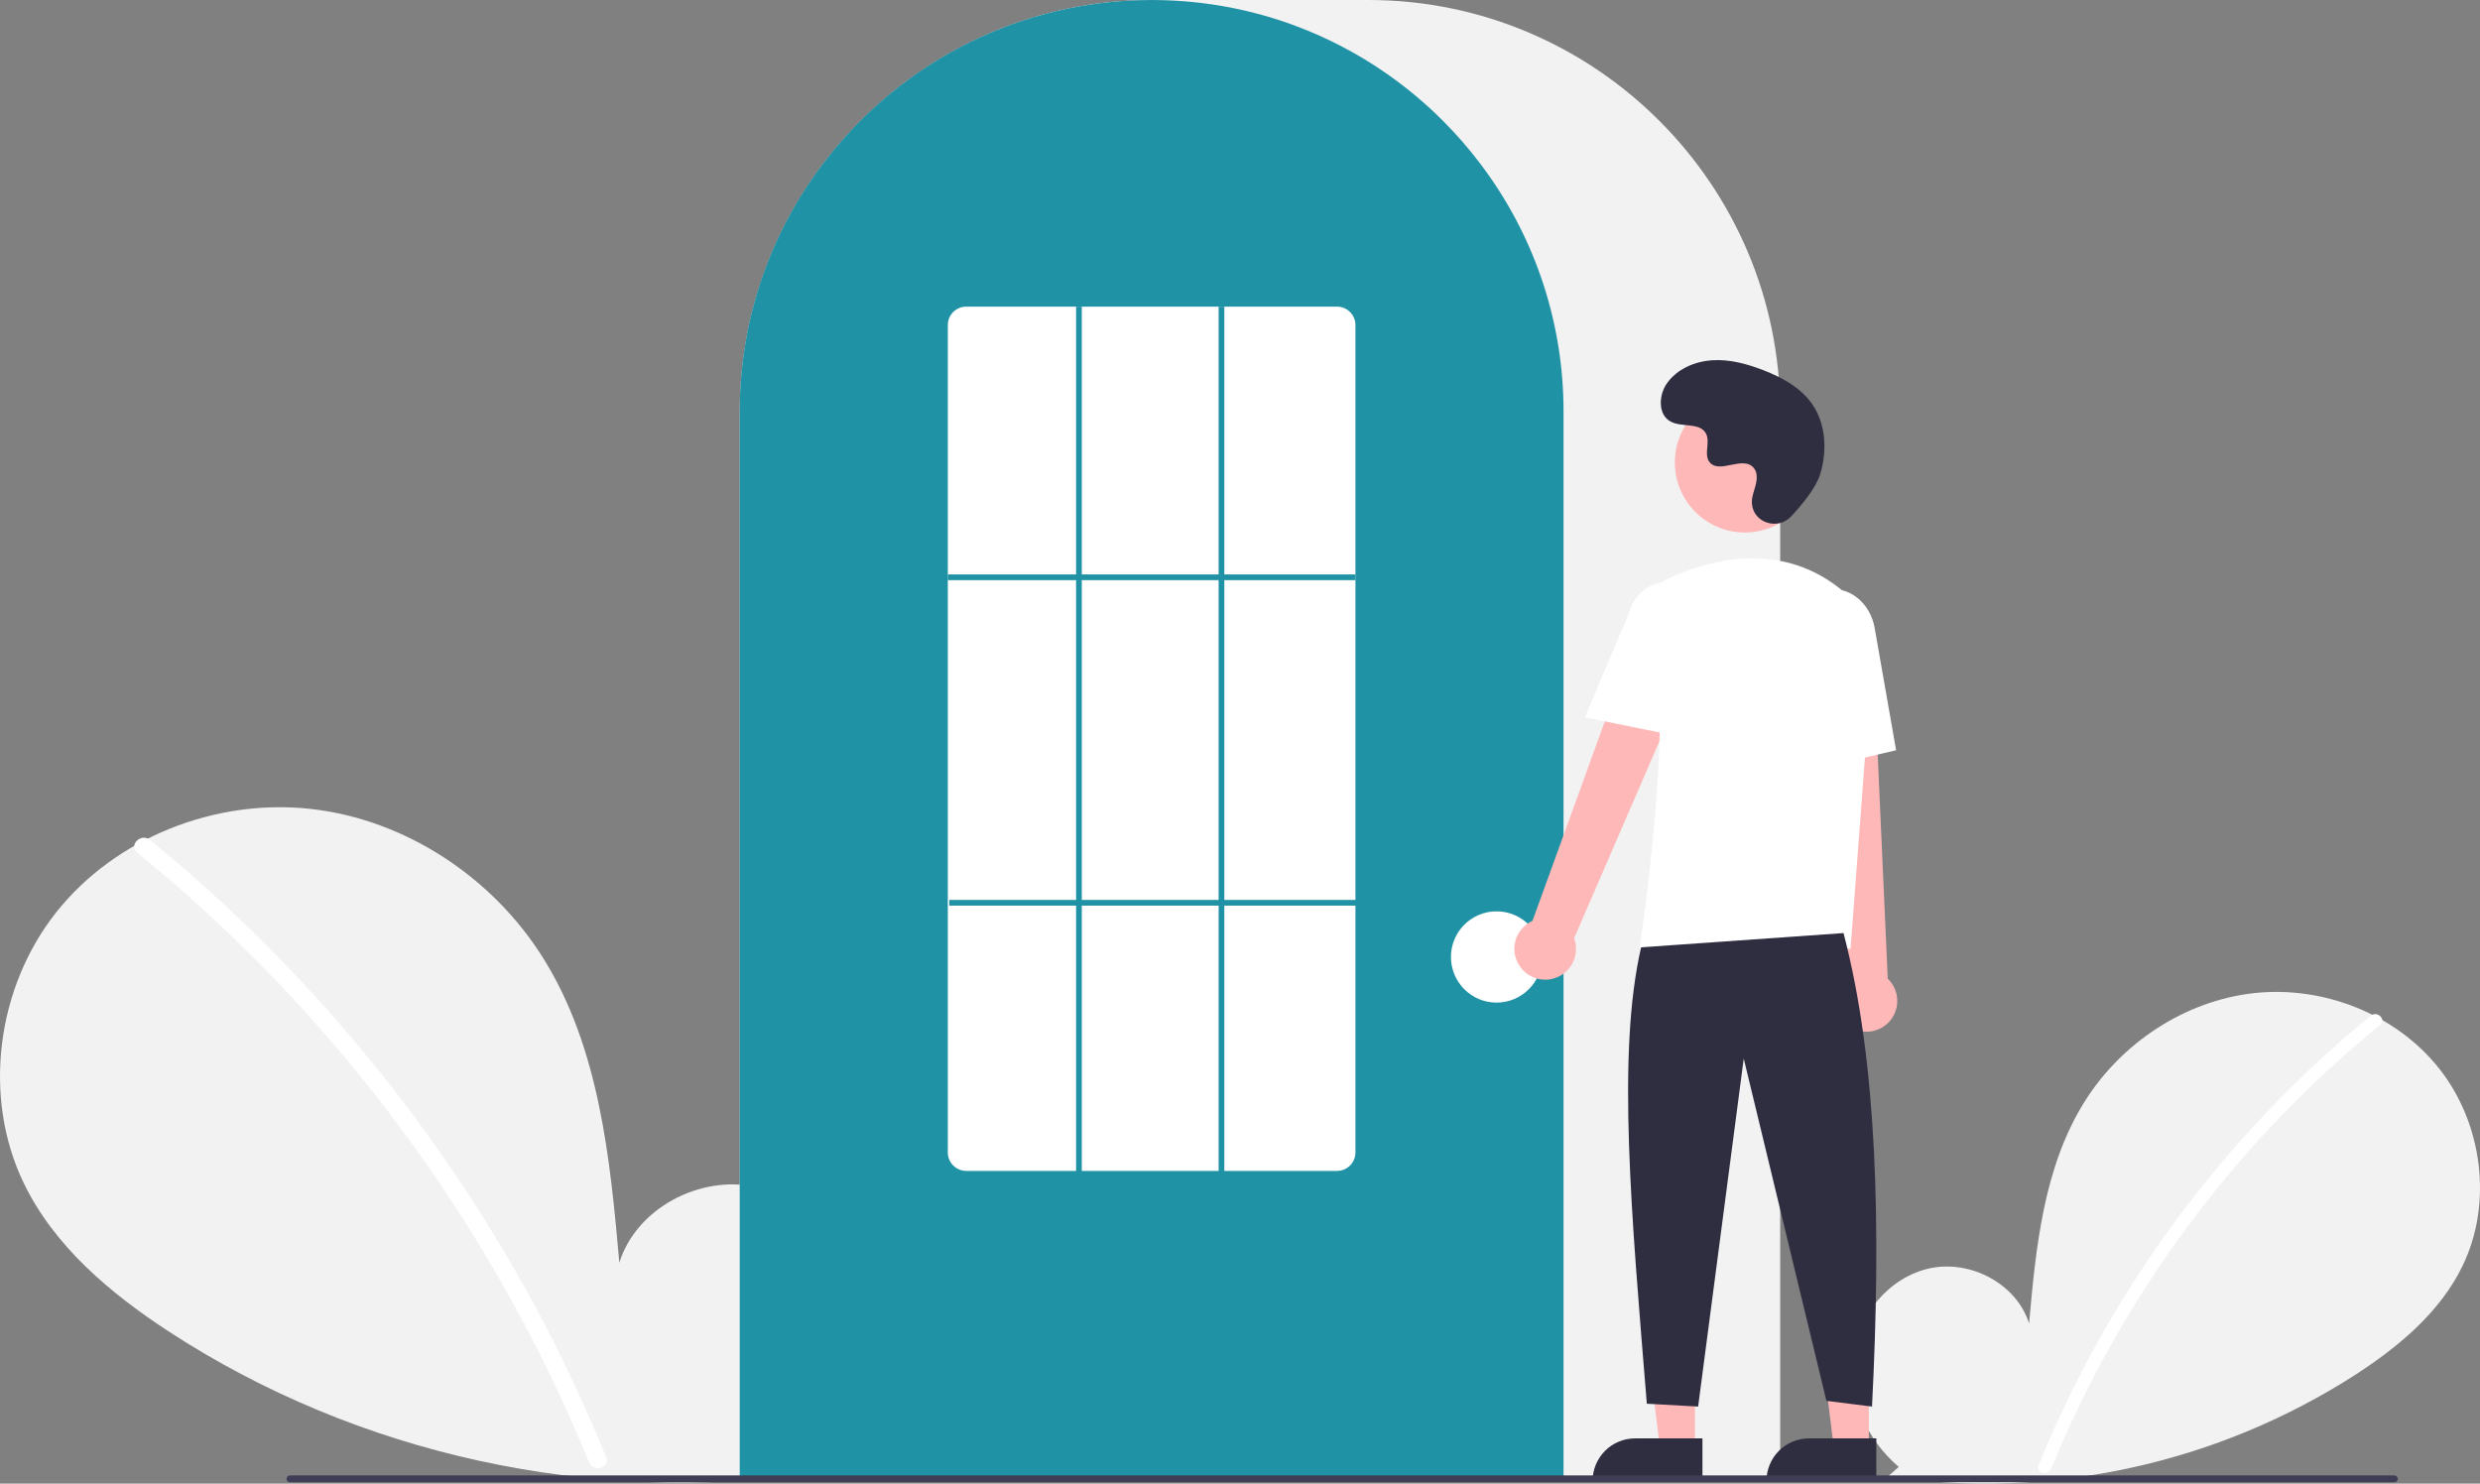 <svg width="229" height="137" viewBox="0 0 229 137" fill="none" xmlns="http://www.w3.org/2000/svg">
<rect x="0" y="0" width="229" height="137" fill="#808080" stroke="none"/>
<path d="M175.328 135.451C172.396 132.972 170.615 129.056 171.082 125.243C171.549 121.431 174.442 117.926 178.194 117.117C181.946 116.307 186.223 118.548 187.363 122.216C187.99 115.145 188.713 107.777 192.47 101.756C195.872 96.303 201.764 92.402 208.149 91.704C214.535 91.006 221.258 93.642 225.241 98.685C229.223 103.729 230.198 111.061 227.409 116.851C225.354 121.117 221.569 124.291 217.603 126.874C204.786 135.149 189.414 138.514 174.315 136.35L175.328 135.451Z" fill="#F2F2F2"/>
<path d="M218.926 93.788C213.657 98.082 208.823 102.886 204.495 108.128C197.721 116.304 192.239 125.47 188.241 135.308C187.948 136.026 189.112 136.338 189.402 135.628C195.944 119.64 206.388 105.547 219.778 94.64C220.379 94.15 219.522 93.302 218.926 93.788Z" fill="white"/>
<path d="M73.719 134.777C77.746 131.372 80.192 125.994 79.55 120.757C78.909 115.521 74.936 110.707 69.782 109.596C64.629 108.484 58.754 111.562 57.189 116.599C56.327 106.887 55.335 96.768 50.174 88.497C45.502 81.008 37.409 75.649 28.639 74.691C19.868 73.732 10.633 77.353 5.163 84.28C-0.307 91.207 -1.646 101.278 2.185 109.231C5.007 115.089 10.207 119.45 15.655 122.997C33.035 134.313 54.595 139.033 75.109 136.012" fill="#F2F2F2"/>
<path d="M13.836 77.553C21.073 83.452 27.712 90.049 33.658 97.249C39.604 104.442 44.839 112.194 49.289 120.399C51.777 125.001 54.011 129.735 55.983 134.581C56.385 135.567 54.785 135.996 54.388 135.021C50.896 126.478 46.575 118.298 41.488 110.598C36.425 102.926 30.631 95.763 24.187 89.211C20.542 85.507 16.696 82.006 12.667 78.724C11.841 78.051 13.017 76.886 13.836 77.553L13.836 77.553Z" fill="white"/>
<path d="M164.38 136.7H68.305V38.06C68.305 17.074 85.368 0 106.34 0H126.345C147.317 0 164.38 17.074 164.38 38.06V136.7Z" fill="#F2F2F2"/>
<path d="M144.375 136.7H68.305V38.06C68.284 30.018 70.829 22.18 75.569 15.687C75.743 15.448 75.918 15.213 76.097 14.98C78.39 11.971 81.119 9.321 84.193 7.118C84.366 6.991 84.54 6.867 84.718 6.743C87.29 4.962 90.072 3.506 93.001 2.408C93.175 2.342 93.353 2.276 93.53 2.212C96.179 1.266 98.925 0.618 101.718 0.28C101.891 0.256 102.069 0.238 102.247 0.219C104.968 -0.072 107.713 -0.072 110.434 0.219C110.611 0.238 110.789 0.256 110.964 0.28C113.756 0.618 116.502 1.266 119.151 2.212C119.328 2.276 119.505 2.342 119.679 2.408C122.572 3.492 125.322 4.926 127.867 6.679C128.044 6.801 128.221 6.925 128.395 7.049C130.118 8.28 131.737 9.651 133.234 11.149C134.435 12.35 135.554 13.63 136.583 14.981C136.762 15.213 136.937 15.448 137.111 15.686C141.851 22.18 144.396 30.018 144.375 38.06V136.7Z" fill="#2092A5"/>
<path d="M138.19 92.582C140.515 92.582 142.401 90.695 142.401 88.368C142.401 86.04 140.515 84.154 138.19 84.154C135.864 84.154 133.978 86.04 133.978 88.368C133.978 90.695 135.864 92.582 138.19 92.582Z" fill="white"/>
<path d="M156.509 133.746H153.282L151.747 121.29L156.51 121.291L156.509 133.746Z" fill="#FFB8B8"/>
<path d="M150.977 132.823H157.201V136.744H147.059C147.059 136.229 147.16 135.719 147.357 135.243C147.554 134.768 147.843 134.335 148.206 133.971C148.57 133.607 149.002 133.318 149.478 133.121C149.953 132.924 150.463 132.823 150.977 132.823Z" fill="#2F2E41"/>
<path d="M172.566 133.746H169.339L167.803 121.29L172.566 121.291L172.566 133.746Z" fill="#FFB8B8"/>
<path d="M167.034 132.823H173.257V136.744H163.115C163.115 136.229 163.216 135.719 163.413 135.243C163.61 134.768 163.899 134.335 164.263 133.971C164.627 133.607 165.059 133.318 165.534 133.121C166.009 132.924 166.519 132.823 167.034 132.823Z" fill="#2F2E41"/>
<path d="M140.321 89.203C140.089 88.86 139.935 88.471 139.869 88.063C139.803 87.654 139.828 87.237 139.941 86.839C140.054 86.441 140.253 86.073 140.524 85.76C140.795 85.448 141.131 85.198 141.508 85.03L152.478 54.775L157.876 57.723L145.351 86.635C145.592 87.289 145.585 88.008 145.332 88.656C145.078 89.305 144.596 89.838 143.976 90.154C143.356 90.471 142.641 90.549 141.968 90.373C141.294 90.198 140.708 89.781 140.321 89.203Z" fill="#FFB8B8"/>
<path d="M170.917 94.888C170.559 94.682 170.249 94.4 170.012 94.062C169.774 93.724 169.613 93.337 169.54 92.93C169.467 92.523 169.485 92.104 169.591 91.705C169.698 91.305 169.89 90.933 170.156 90.616L166.757 58.612L172.9 58.893L174.313 90.373C174.816 90.855 175.124 91.504 175.181 92.198C175.237 92.892 175.037 93.583 174.619 94.14C174.2 94.696 173.592 95.08 172.91 95.217C172.228 95.355 171.519 95.238 170.917 94.888Z" fill="#FFB8B8"/>
<path d="M161.117 49.171C164.688 49.171 167.582 46.275 167.582 42.702C167.582 39.129 164.688 36.233 161.117 36.233C157.547 36.233 154.653 39.129 154.653 42.702C154.653 46.275 157.547 49.171 161.117 49.171Z" fill="#FFB8B8"/>
<path d="M170.876 87.609H151.385L151.409 87.457C151.444 87.23 154.883 64.69 152.346 57.316C152.092 56.591 152.114 55.798 152.409 55.089C152.704 54.379 153.251 53.804 153.944 53.474H153.944C157.569 51.766 164.527 49.663 170.401 54.767C171.265 55.531 171.94 56.485 172.372 57.555C172.804 58.624 172.981 59.78 172.89 60.93L170.876 87.609Z" fill="white"/>
<path d="M155.129 68.021L146.354 66.24L150.467 56.486C150.713 55.542 151.324 54.733 152.165 54.238C153.006 53.743 154.009 53.603 154.953 53.847C155.898 54.091 156.707 54.7 157.204 55.54C157.7 56.38 157.844 57.383 157.602 58.329L155.129 68.021Z" fill="white"/>
<path d="M166.367 71.329L165.84 59.228C165.44 56.953 166.741 54.803 168.742 54.451C170.744 54.101 172.699 55.679 173.101 57.97L175.084 69.277L166.367 71.329Z" fill="white"/>
<path d="M170.228 86.16C173.364 98.112 173.706 113.308 172.86 129.883L168.648 129.356L161.015 97.749L156.803 129.883L152.066 129.62C150.65 112.228 149.272 97.298 151.539 87.477L170.228 86.16Z" fill="#2F2E41"/>
<path d="M165.377 47.701C164.171 48.987 161.931 48.297 161.774 46.54C161.762 46.404 161.763 46.267 161.777 46.131C161.858 45.353 162.307 44.646 162.2 43.825C162.175 43.621 162.099 43.426 161.978 43.259C161.017 41.971 158.761 43.835 157.854 42.669C157.298 41.954 157.952 40.829 157.525 40.03C156.962 38.975 155.293 39.496 154.247 38.918C153.083 38.276 153.152 36.488 153.919 35.401C154.853 34.075 156.492 33.368 158.11 33.266C159.728 33.164 161.335 33.602 162.846 34.191C164.562 34.86 166.265 35.785 167.321 37.295C168.605 39.132 168.729 41.601 168.087 43.749C167.696 45.056 166.362 46.651 165.377 47.701Z" fill="#2F2E41"/>
<path d="M221.099 136.87H26.766C26.683 136.869 26.604 136.836 26.545 136.777C26.486 136.719 26.454 136.639 26.454 136.556C26.454 136.473 26.486 136.393 26.545 136.335C26.604 136.276 26.683 136.243 26.766 136.242H221.099C221.182 136.243 221.261 136.276 221.32 136.335C221.378 136.393 221.411 136.473 221.411 136.556C221.411 136.639 221.378 136.719 221.32 136.777C221.261 136.836 221.182 136.869 221.099 136.87Z" fill="#3F3D56"/>
<path d="M123.449 108.122H89.231C88.78 108.125 88.347 107.948 88.026 107.631C87.706 107.314 87.523 106.883 87.52 106.432V30.004C87.523 29.553 87.706 29.122 88.026 28.805C88.347 28.489 88.78 28.312 89.231 28.314H123.449C123.9 28.312 124.333 28.489 124.654 28.805C124.975 29.122 125.157 29.553 125.16 30.004V106.432C125.157 106.883 124.975 107.314 124.654 107.631C124.333 107.948 123.9 108.125 123.449 108.122Z" fill="white"/>
<path d="M125.16 53.044H87.52V53.571H125.16V53.044Z" fill="#2092A5"/>
<path d="M125.292 83.1H87.652V83.627H125.292V83.1Z" fill="#2092A5"/>
<path d="M99.891 28.315H99.365V108.386H99.891V28.315Z" fill="#2092A5"/>
<path d="M113.052 28.315H112.526V108.386H113.052V28.315Z" fill="#2092A5"/>
</svg>
